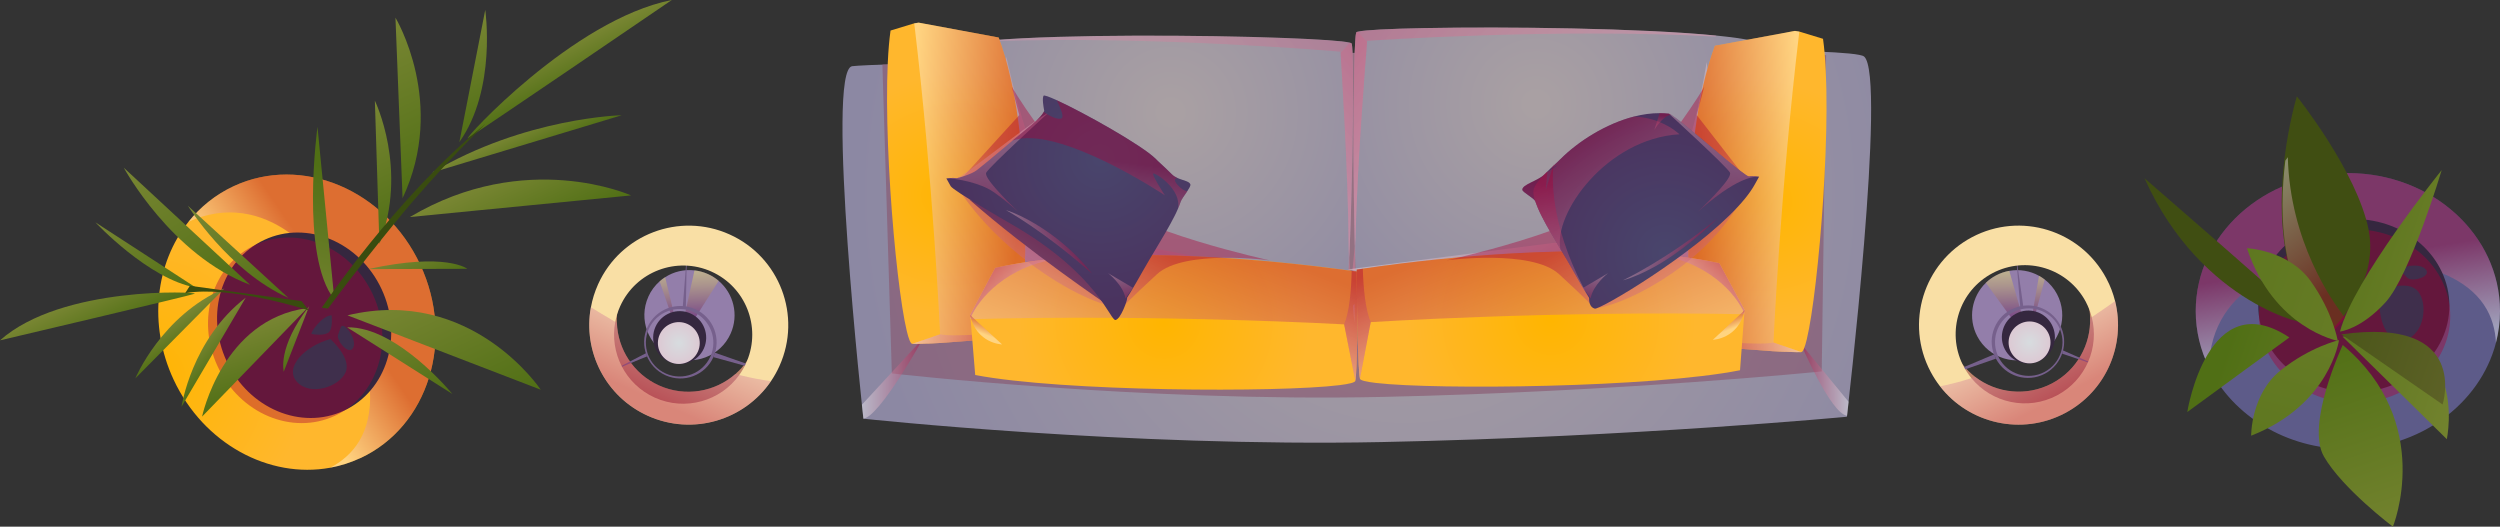 <?xml version="1.0" encoding="UTF-8"?>
<svg xmlns="http://www.w3.org/2000/svg" xmlns:xlink="http://www.w3.org/1999/xlink" viewBox="0 0 541.27 114.03">
  <rect x="0" y="0" width="541.27" height="114.03" fill="#333333" stroke="none"/>
  <defs>
    <style>
      .cls-1 {
        fill: url(#_Áåçûìÿííûé_ãðàäèåíò_271-40);
      }

      .cls-1, .cls-2, .cls-3, .cls-4, .cls-5, .cls-6, .cls-7, .cls-8, .cls-9, .cls-10, .cls-11, .cls-12, .cls-13, .cls-14, .cls-15, .cls-16, .cls-17, .cls-18, .cls-19, .cls-20, .cls-21, .cls-22, .cls-23, .cls-24, .cls-25, .cls-26, .cls-27, .cls-28, .cls-29, .cls-30, .cls-31, .cls-32, .cls-33, .cls-34, .cls-35, .cls-36, .cls-37, .cls-38, .cls-39, .cls-40, .cls-41 {
        mix-blend-mode: multiply;
      }

      .cls-1, .cls-2, .cls-3, .cls-4, .cls-5, .cls-6, .cls-8, .cls-9, .cls-10, .cls-11, .cls-12, .cls-13, .cls-14, .cls-15, .cls-16, .cls-17, .cls-18, .cls-19, .cls-20, .cls-21, .cls-22, .cls-23, .cls-24, .cls-25, .cls-27, .cls-28, .cls-29, .cls-30, .cls-32, .cls-33, .cls-34, .cls-35, .cls-36, .cls-37, .cls-38, .cls-39, .cls-41 {
        opacity: .4;
      }

      .cls-2 {
        fill: url(#_Áåçûìÿííûé_ãðàäèåíò_271-16);
      }

      .cls-42 {
        fill: url(#_Áåçûìÿííûé_ãðàäèåíò_67-15);
      }

      .cls-43 {
        fill: url(#_Áåçûìÿííûé_ãðàäèåíò_67-10);
      }

      .cls-44 {
        fill: url(#_Áåçûìÿííûé_ãðàäèåíò_67-20);
      }

      .cls-3 {
        fill: url(#_Áåçûìÿííûé_ãðàäèåíò_271-32);
      }

      .cls-4 {
        fill: url(#_Áåçûìÿííûé_ãðàäèåíò_271-31);
      }

      .cls-45 {
        fill: url(#_Áåçûìÿííûé_ãðàäèåíò_42-2);
      }

      .cls-5 {
        fill: url(#_Áåçûìÿííûé_ãðàäèåíò_271-7);
      }

      .cls-6 {
        fill: url(#_Áåçûìÿííûé_ãðàäèåíò_271-21);
      }

      .cls-7 {
        fill: url(#_Áåçûìÿííûé_ãðàäèåíò_271-19);
      }

      .cls-7, .cls-26, .cls-31 {
        opacity: .6;
      }

      .cls-8 {
        fill: url(#_Áåçûìÿííûé_ãðàäèåíò_271-34);
      }

      .cls-46 {
        fill: url(#_Áåçûìÿííûé_ãðàäèåíò_67-9);
      }

      .cls-47 {
        fill: url(#_Áåçûìÿííûé_ãðàäèåíò_67-22);
      }

      .cls-9 {
        fill: url(#_Áåçûìÿííûé_ãðàäèåíò_271-30);
      }

      .cls-48 {
        fill: url(#_Áåçûìÿííûé_ãðàäèåíò_42);
      }

      .cls-49 {
        fill: url(#_Áåçûìÿííûé_ãðàäèåíò_67-18);
      }

      .cls-10 {
        fill: url(#_Áåçûìÿííûé_ãðàäèåíò_271-9);
      }

      .cls-50 {
        fill: url(#_Áåçûìÿííûé_ãðàäèåíò_52);
      }

      .cls-50, .cls-51, .cls-52, .cls-53 {
        mix-blend-mode: screen;
        opacity: .42;
      }

      .cls-51 {
        fill: url(#_Áåçûìÿííûé_ãðàäèåíò_52-3);
      }

      .cls-11 {
        fill: url(#_Áåçûìÿííûé_ãðàäèåíò_271-12);
      }

      .cls-12 {
        fill: url(#_Áåçûìÿííûé_ãðàäèåíò_271-5);
      }

      .cls-13 {
        fill: url(#_Áåçûìÿííûé_ãðàäèåíò_271-28);
      }

      .cls-14 {
        fill: url(#_Áåçûìÿííûé_ãðàäèåíò_271-36);
      }

      .cls-15 {
        fill: url(#_Áåçûìÿííûé_ãðàäèåíò_271-39);
      }

      .cls-54 {
        fill: #39274c;
      }

      .cls-55 {
        fill: url(#_Áåçûìÿííûé_ãðàäèåíò_67-4);
      }

      .cls-56 {
        fill: url(#_Áåçûìÿííûé_ãðàäèåíò_215-2);
      }

      .cls-57 {
        isolation: isolate;
      }

      .cls-16 {
        fill: url(#_Áåçûìÿííûé_ãðàäèåíò_271-10);
      }

      .cls-58 {
        fill: url(#_Áåçûìÿííûé_ãðàäèåíò_67-17);
      }

      .cls-59 {
        fill: url(#_Áåçûìÿííûé_ãðàäèåíò_42-4);
      }

      .cls-17 {
        fill: url(#_Áåçûìÿííûé_ãðàäèåíò_271);
      }

      .cls-18 {
        fill: url(#_Áåçûìÿííûé_ãðàäèåíò_271-22);
      }

      .cls-19 {
        fill: url(#_Áåçûìÿííûé_ãðàäèåíò_271-11);
      }

      .cls-20 {
        fill: url(#_Áåçûìÿííûé_ãðàäèåíò_271-20);
      }

      .cls-60 {
        fill: url(#_Áåçûìÿííûé_ãðàäèåíò_9-2);
      }

      .cls-21 {
        fill: url(#_Áåçûìÿííûé_ãðàäèåíò_271-37);
      }

      .cls-61 {
        fill: url(#_Áåçûìÿííûé_ãðàäèåíò_67-5);
      }

      .cls-22 {
        fill: url(#_Áåçûìÿííûé_ãðàäèåíò_271-33);
      }

      .cls-23 {
        fill: url(#_Áåçûìÿííûé_ãðàäèåíò_271-2);
      }

      .cls-62 {
        fill: url(#_Áåçûìÿííûé_ãðàäèåíò_67-3);
      }

      .cls-63 {
        fill: #5d5b89;
      }

      .cls-64 {
        fill: url(#_Áåçûìÿííûé_ãðàäèåíò_27);
      }

      .cls-24 {
        fill: url(#_Áåçûìÿííûé_ãðàäèåíò_271-35);
      }

      .cls-65 {
        fill: url(#_Áåçûìÿííûé_ãðàäèåíò_67-19);
      }

      .cls-66 {
        fill: url(#_Áåçûìÿííûé_ãðàäèåíò_9);
      }

      .cls-67 {
        fill: #937eaa;
      }

      .cls-25 {
        fill: url(#_Áåçûìÿííûé_ãðàäèåíò_271-23);
      }

      .cls-68 {
        fill: #35273f;
      }

      .cls-69 {
        fill: #76608c;
      }

      .cls-26 {
        fill: url(#_Áåçûìÿííûé_ãðàäèåíò_271-15);
      }

      .cls-70 {
        fill: url(#_Áåçûìÿííûé_ãðàäèåíò_67-11);
      }

      .cls-71 {
        fill: url(#_Áåçûìÿííûé_ãðàäèåíò_27-2);
      }

      .cls-72 {
        fill: url(#_Áåçûìÿííûé_ãðàäèåíò_42-3);
      }

      .cls-27 {
        fill: url(#_Áåçûìÿííûé_ãðàäèåíò_271-24);
      }

      .cls-73 {
        fill: url(#_Áåçûìÿííûé_ãðàäèåíò_215-3);
      }

      .cls-74 {
        fill: #f9dfa5;
      }

      .cls-28 {
        fill: url(#_Áåçûìÿííûé_ãðàäèåíò_271-4);
      }

      .cls-75 {
        fill: #c1856b;
      }

      .cls-29 {
        fill: url(#_Áåçûìÿííûé_ãðàäèåíò_271-14);
      }

      .cls-76 {
        fill: url(#_Áåçûìÿííûé_ãðàäèåíò_215);
      }

      .cls-77 {
        fill: url(#_Áåçûìÿííûé_ãðàäèåíò_67-8);
      }

      .cls-78 {
        fill: url(#_Áåçûìÿííûé_ãðàäèåíò_5-3);
      }

      .cls-30 {
        fill: url(#_Áåçûìÿííûé_ãðàäèåíò_271-8);
      }

      .cls-79 {
        fill: url(#_Áåçûìÿííûé_ãðàäèåíò_67-21);
      }

      .cls-31 {
        fill: #88546d;
      }

      .cls-32 {
        fill: url(#_Áåçûìÿííûé_ãðàäèåíò_271-26);
      }

      .cls-80 {
        fill: url(#_Áåçûìÿííûé_ãðàäèåíò_42-5);
      }

      .cls-33 {
        fill: url(#_Áåçûìÿííûé_ãðàäèåíò_271-27);
      }

      .cls-81 {
        fill: url(#_Áåçûìÿííûé_ãðàäèåíò_5);
      }

      .cls-34 {
        fill: url(#_Áåçûìÿííûé_ãðàäèåíò_271-17);
      }

      .cls-35 {
        fill: url(#_Áåçûìÿííûé_ãðàäèåíò_271-25);
      }

      .cls-82 {
        fill: url(#_Áåçûìÿííûé_ãðàäèåíò_67-7);
      }

      .cls-83 {
        fill: url(#_Áåçûìÿííûé_ãðàäèåíò_67);
      }

      .cls-52 {
        fill: url(#_Áåçûìÿííûé_ãðàäèåíò_52-4);
      }

      .cls-36 {
        fill: url(#_Áåçûìÿííûé_ãðàäèåíò_271-6);
      }

      .cls-53 {
        fill: url(#_Áåçûìÿííûé_ãðàäèåíò_52-2);
      }

      .cls-37 {
        fill: url(#_Áåçûìÿííûé_ãðàäèåíò_271-18);
      }

      .cls-84 {
        fill: url(#_Áåçûìÿííûé_ãðàäèåíò_5-2);
      }

      .cls-85 {
        fill: url(#_Áåçûìÿííûé_ãðàäèåíò_67-12);
      }

      .cls-86 {
        fill: url(#_Áåçûìÿííûé_ãðàäèåíò_67-13);
      }

      .cls-87 {
        fill: url(#_Áåçûìÿííûé_ãðàäèåíò_67-23);
      }

      .cls-38 {
        fill: url(#_Áåçûìÿííûé_ãðàäèåíò_271-13);
      }

      .cls-39 {
        fill: url(#_Áåçûìÿííûé_ãðàäèåíò_271-38);
      }

      .cls-88 {
        fill: url(#_Áåçûìÿííûé_ãðàäèåíò_67-2);
      }

      .cls-89 {
        fill: #394c0f;
      }

      .cls-90 {
        fill: url(#_Áåçûìÿííûé_ãðàäèåíò_67-16);
      }

      .cls-91 {
        fill: url(#_Áåçûìÿííûé_ãðàäèåíò_67-14);
      }

      .cls-40 {
        fill: url(#_Áåçûìÿííûé_ãðàäèåíò_271-3);
        opacity: .5;
      }

      .cls-92 {
        fill: url(#_Áåçûìÿííûé_ãðàäèåíò_67-24);
      }

      .cls-93 {
        fill: url(#_Áåçûìÿííûé_ãðàäèåíò_67-6);
      }

      .cls-41 {
        fill: url(#_Áåçûìÿííûé_ãðàäèåíò_271-29);
      }

      .cls-94 {
        fill: #3f2f4c;
      }
    </style>
    <radialGradient id="_Áåçûìÿííûé_ãðàäèåíò_215" data-name="Áåçûìÿííûé ãðàäèåíò 215" cx="304.22" cy="42.27" fx="304.22" fy="42.27" r="120.15" gradientUnits="userSpaceOnUse">
      <stop offset=".03" stop-color="#a9a0a3"/>
      <stop offset=".99" stop-color="#8c88a3"/>
    </radialGradient>
    <radialGradient id="_Áåçûìÿííûé_ãðàäèåíò_215-2" data-name="Áåçûìÿííûé ãðàäèåíò 215" cx="253.45" cy="24.31" fx="253.45" fy="24.31" r="67.09" xlink:href="#_Áåçûìÿííûé_ãðàäèåíò_215"/>
    <linearGradient id="_Áåçûìÿííûé_ãðàäèåíò_271" data-name="Áåçûìÿííûé ãðàäèåíò 271" x1="157.83" y1="113.42" x2="381.38" y2="-63.52" gradientUnits="userSpaceOnUse">
      <stop offset="0" stop-color="#fff"/>
      <stop offset=".98" stop-color="#aa0038"/>
    </linearGradient>
    <linearGradient id="_Áåçûìÿííûé_ãðàäèåíò_271-2" data-name="Áåçûìÿííûé ãðàäèåíò 271" x1="239.69" y1="74.01" x2="346.84" y2="-10.8" xlink:href="#_Áåçûìÿííûé_ãðàäèåíò_271"/>
    <radialGradient id="_Áåçûìÿííûé_ãðàäèåíò_215-3" data-name="Áåçûìÿííûé ãðàäèåíò 215" cx="-1111.74" cy="10.75" fx="-1111.74" fy="10.75" r="67.1" gradientTransform="translate(-778.77 -7.81) rotate(-178.99) scale(1 -1)" xlink:href="#_Áåçûìÿííûé_ãðàäèåíò_215"/>
    <linearGradient id="_Áåçûìÿííûé_ãðàäèåíò_271-3" data-name="Áåçûìÿííûé ãðàäèåíò 271" x1="-1207.37" y1="99.87" x2="-983.8" y2="-77.08" gradientTransform="translate(-778.77 -7.81) rotate(-178.99) scale(1 -1)" xlink:href="#_Áåçûìÿííûé_ãðàäèåíò_271"/>
    <linearGradient id="_Áåçûìÿííûé_ãðàäèåíò_271-4" data-name="Áåçûìÿííûé ãðàäèåíò 271" x1="-1125.5" y1="60.45" x2="-1018.35" y2="-24.36" gradientTransform="translate(-778.77 -7.81) rotate(-178.99) scale(1 -1)" xlink:href="#_Áåçûìÿííûé_ãðàäèåíò_271"/>
    <linearGradient id="_Áåçûìÿííûé_ãðàäèåíò_271-5" data-name="Áåçûìÿííûé ãðàäèåíò 271" x1="325.71" y1="28.67" x2="362.81" y2="82.64" xlink:href="#_Áåçûìÿííûé_ãðàäèåíò_271"/>
    <linearGradient id="_Áåçûìÿííûé_ãðàäèåíò_271-6" data-name="Áåçûìÿííûé ãðàäèåíò 271" x1="271.16" y1="10.7" x2="227.79" y2="88.36" xlink:href="#_Áåçûìÿííûé_ãðàäèåíò_271"/>
    <linearGradient id="_Áåçûìÿííûé_ãðàäèåíò_271-7" data-name="Áåçûìÿííûé ãðàäèåíò 271" x1="186.61" y1="81.94" x2="199.9" y2="81.94" xlink:href="#_Áåçûìÿííûé_ãðàäèåíò_271"/>
    <linearGradient id="_Áåçûìÿííûé_ãðàäèåíò_271-8" data-name="Áåçûìÿííûé ãðàäèåíò 271" x1="-873" y1="82.18" x2="-862.62" y2="82.18" gradientTransform="translate(-472.76) rotate(-180) scale(1 -1)" xlink:href="#_Áåçûìÿííûé_ãðàäèåíò_271"/>
    <radialGradient id="_Áåçûìÿííûé_ãðàäèåíò_42" data-name="Áåçûìÿííûé ãðàäèåíò 42" cx="656.18" cy="-508.62" fx="656.18" fy="-508.62" r="31.52" gradientTransform="translate(934.57 -454.51) rotate(95.03) scale(.83 -1)" gradientUnits="userSpaceOnUse">
      <stop offset="0" stop-color="#ffb500"/>
      <stop offset="1" stop-color="#ffb72d"/>
    </radialGradient>
    <linearGradient id="_Áåçûìÿííûé_ãðàäèåíò_271-9" data-name="Áåçûìÿííûé ãðàäèåíò 271" x1="-941.56" y1="41.37" x2="-917.01" y2="42.87" gradientTransform="translate(-550.72) rotate(-180) scale(1 -1)" xlink:href="#_Áåçûìÿííûé_ãðàäèåíò_271"/>
    <linearGradient id="_Áåçûìÿííûé_ãðàäèåíò_271-10" data-name="Áåçûìÿííûé ãðàäèåíò 271" x1="690.02" y1="-489.04" x2="700.99" y2="-517.1" gradientTransform="translate(934.57 -454.51) rotate(95.03) scale(.83 -1)" xlink:href="#_Áåçûìÿííûé_ãðàäèåíò_271"/>
    <radialGradient id="_Áåçûìÿííûé_ãðàäèåíò_42-2" data-name="Áåçûìÿííûé ãðàäèåíò 42" cx="774.73" cy="-1642.57" fx="774.73" fy="-1642.57" r="31.52" gradientTransform="translate(-1485.29 -454.51) rotate(84.97) scale(.83 1)" xlink:href="#_Áåçûìÿííûé_ãðàäèåíò_42"/>
    <linearGradient id="_Áåçûìÿííûé_ãðàäèåíò_271-11" data-name="Áåçûìÿííûé ãðàäèåíò 271" x1="196.66" y1="39.59" x2="221.22" y2="41.09" xlink:href="#_Áåçûìÿííûé_ãðàäèåíò_271"/>
    <linearGradient id="_Áåçûìÿííûé_ãðàäèåíò_271-12" data-name="Áåçûìÿííûé ãðàäèåíò 271" x1="808.57" y1="-1622.99" x2="819.54" y2="-1651.05" gradientTransform="translate(-1485.29 -454.51) rotate(84.97) scale(.83 1)" xlink:href="#_Áåçûìÿííûé_ãðàäèåíò_271"/>
    <radialGradient id="_Áåçûìÿííûé_ãðàäèåíò_42-3" data-name="Áåçûìÿííûé ãðàäèåíò 42" cx="252.02" cy="69.78" fx="252.02" fy="69.78" r="31.41" gradientTransform="matrix(1,0,0,1,0,0)" xlink:href="#_Áåçûìÿííûé_ãðàäèåíò_42"/>
    <linearGradient id="_Áåçûìÿííûé_ãðàäèåíò_271-13" data-name="Áåçûìÿííûé ãðàäèåíò 271" x1="242.25" y1="99.58" x2="262.06" y2="48.92" xlink:href="#_Áåçûìÿííûé_ãðàäèåíò_271"/>
    <linearGradient id="_Áåçûìÿííûé_ãðàäèåíò_271-14" data-name="Áåçûìÿííûé ãðàäèåíò 271" x1="285.69" y1="89.36" x2="296.66" y2="61.3" xlink:href="#_Áåçûìÿííûé_ãðàäèåíò_271"/>
    <linearGradient id="_Áåçûìÿííûé_ãðàäèåíò_271-15" data-name="Áåçûìÿííûé ãðàäèåíò 271" x1="227.24" y1="68.63" x2="210.09" y2="53.45" xlink:href="#_Áåçûìÿííûé_ãðàäèåíò_271"/>
    <linearGradient id="_Áåçûìÿííûé_ãðàäèåíò_271-16" data-name="Áåçûìÿííûé ãðàäèåíò 271" x1="213.1" y1="72.4" x2="214.14" y2="69.73" xlink:href="#_Áåçûìÿííûé_ãðàäèåíò_271"/>
    <radialGradient id="_Áåçûìÿííûé_ãðàäèåíò_42-4" data-name="Áåçûìÿííûé ãðàäèåíò 42" cx="-1018.27" cy="73.37" fx="-1018.27" fy="73.37" r="31.41" gradientTransform="translate(-683.03 2.9) rotate(179.59) scale(1 -1)" xlink:href="#_Áåçûìÿííûé_ãðàäèåíò_42"/>
    <linearGradient id="_Áåçûìÿííûé_ãðàäèåíò_271-17" data-name="Áåçûìÿííûé ãðàäèåíò 271" x1="-1028.04" y1="103.17" x2="-1008.23" y2="52.5" gradientTransform="translate(-683.03 2.9) rotate(179.59) scale(1 -1)" xlink:href="#_Áåçûìÿííûé_ãðàäèåíò_271"/>
    <linearGradient id="_Áåçûìÿííûé_ãðàäèåíò_271-18" data-name="Áåçûìÿííûé ãðàäèåíò 271" x1="-984.6" y1="92.94" x2="-973.63" y2="64.89" gradientTransform="translate(-683.03 2.9) rotate(179.59) scale(1 -1)" xlink:href="#_Áåçûìÿííûé_ãðàäèåíò_271"/>
    <linearGradient id="_Áåçûìÿííûé_ãðàäèåíò_271-19" data-name="Áåçûìÿííûé ãðàäèåíò 271" x1="-1043.05" y1="72.21" x2="-1060.2" y2="57.03" gradientTransform="translate(-683.03 2.9) rotate(179.59) scale(1 -1)" xlink:href="#_Áåçûìÿííûé_ãðàäèåíò_271"/>
    <linearGradient id="_Áåçûìÿííûé_ãðàäèåíò_271-20" data-name="Áåçûìÿííûé ãðàäèåíò 271" x1="-1057.19" y1="75.99" x2="-1056.15" y2="73.31" gradientTransform="translate(-683.03 2.9) rotate(179.59) scale(1 -1)" xlink:href="#_Áåçûìÿííûé_ãðàäèåíò_271"/>
    <linearGradient id="_Áåçûìÿííûé_ãðàäèåíò_271-21" data-name="Áåçûìÿííûé ãðàäèåíò 271" x1="288.56" y1="71.51" x2="298.13" y2="63.93" xlink:href="#_Áåçûìÿííûé_ãðàäèåíò_271"/>
    <linearGradient id="_Áåçûìÿííûé_ãðàäèåíò_271-22" data-name="Áåçûìÿííûé ãðàäèåíò 271" x1="166.69" y1="-2052.31" x2="139.77" y2="-2017.42" gradientTransform="translate(-1501.52 -772.82) rotate(109.96)" xlink:href="#_Áåçûìÿííûé_ãðàäèåíò_271"/>
    <radialGradient id="_Áåçûìÿííûé_ãðàäèåíò_9" data-name="Áåçûìÿííûé ãðàäèåíò 9" cx="142.23" cy="-2032.73" fx="142.23" fy="-2032.73" r="29.58" gradientTransform="translate(-1501.52 -772.82) rotate(109.96)" gradientUnits="userSpaceOnUse">
      <stop offset=".02" stop-color="#49456c"/>
      <stop offset=".99" stop-color="#4a335f"/>
    </radialGradient>
    <linearGradient id="_Áåçûìÿííûé_ãðàäèåíò_271-23" data-name="Áåçûìÿííûé ãðàäèåíò 271" x1="-1221.01" y1="-1836.52" x2="-1216.14" y2="-1874.75" gradientTransform="translate(-717.04 -1900.54) rotate(-176.04)" xlink:href="#_Áåçûìÿííûé_ãðàäèåíò_271"/>
    <linearGradient id="_Áåçûìÿííûé_ãðàäèåíò_271-24" data-name="Áåçûìÿííûé ãðàäèåíò 271" x1="-1196.18" y1="-1877.73" x2="-1194.67" y2="-1889.58" gradientTransform="translate(-717.04 -1900.54) rotate(-176.04)" xlink:href="#_Áåçûìÿííûé_ãðàäèåíò_271"/>
    <linearGradient id="_Áåçûìÿííûé_ãðàäèåíò_271-25" data-name="Áåçûìÿííûé ãðàäèåíò 271" x1="-1207.34" y1="-1852.68" x2="-1207.69" y2="-1846.48" gradientTransform="translate(-717.04 -1900.54) rotate(-176.04)" xlink:href="#_Áåçûìÿííûé_ãðàäèåíò_271"/>
    <linearGradient id="_Áåçûìÿííûé_ãðàäèåíò_271-26" data-name="Áåçûìÿííûé ãðàäèåíò 271" x1="366.51" y1="65.7" x2="340.65" y2="26.06" xlink:href="#_Áåçûìÿííûé_ãðàäèåíò_271"/>
    <linearGradient id="_Áåçûìÿííûé_ãðàäèåíò_271-27" data-name="Áåçûìÿííûé ãðàäèåíò 271" x1="-1184.57" y1="-1907.57" x2="-1187.05" y2="-1862.44" gradientTransform="translate(-717.04 -1900.54) rotate(-176.04)" xlink:href="#_Áåçûìÿííûé_ãðàäèåíò_271"/>
    <linearGradient id="_Áåçûìÿííûé_ãðàäèåíò_271-28" data-name="Áåçûìÿííûé ãðàäèåíò 271" x1="139.33" y1="-2025.71" x2="142.57" y2="-2038.15" gradientTransform="translate(-1501.52 -772.82) rotate(109.96)" xlink:href="#_Áåçûìÿííûé_ãðàäèåíò_271"/>
    <linearGradient id="_Áåçûìÿííûé_ãðàäèåíò_271-29" data-name="Áåçûìÿííûé ãðàäèåíò 271" x1="791.64" y1="-331.11" x2="764.72" y2="-296.21" gradientTransform="translate(258.34 -772.82) rotate(70.04) scale(1 -1)" xlink:href="#_Áåçûìÿííûé_ãðàäèåíò_271"/>
    <radialGradient id="_Áåçûìÿííûé_ãðàäèåíò_9-2" data-name="Áåçûìÿííûé ãðàäèåíò 9" cx="238.17" cy="34.41" fx="238.17" fy="34.41" r="31.29" gradientTransform="matrix(1,0,0,1,0,0)" xlink:href="#_Áåçûìÿííûé_ãðàäèåíò_9"/>
    <linearGradient id="_Áåçûìÿííûé_ãðàäèåíò_271-30" data-name="Áåçûìÿííûé ãðàäèåíò 271" x1="604.67" y1="-1963.21" x2="609.55" y2="-2001.44" gradientTransform="translate(-526.14 -1900.54) rotate(-3.96) scale(1 -1)" xlink:href="#_Áåçûìÿííûé_ãðàäèåíò_271"/>
    <linearGradient id="_Áåçûìÿííûé_ãðàäèåíò_271-31" data-name="Áåçûìÿííûé ãðàäèåíò 271" x1="630.68" y1="-2004.27" x2="632.19" y2="-2016.12" gradientTransform="translate(-526.14 -1900.54) rotate(-3.96) scale(1 -1)" xlink:href="#_Áåçûìÿííûé_ãðàäèåíò_271"/>
    <linearGradient id="_Áåçûìÿííûé_ãðàäèåíò_271-32" data-name="Áåçûìÿííûé ãðàäèåíò 271" x1="-1597.03" y1="-1463.52" x2="-1594.08" y2="-1474.9" gradientTransform="translate(-1656.78 -1023.66) rotate(-107.6) scale(1 -1)" xlink:href="#_Áåçûìÿííûé_ãðàäèåíò_271"/>
    <linearGradient id="_Áåçûìÿííûé_ãðàäèåíò_271-33" data-name="Áåçûìÿííûé ãðàäèåíò 271" x1="235.24" y1="58.89" x2="238.33" y2="34.01" xlink:href="#_Áåçûìÿííûé_ãðàäèåíò_271"/>
    <linearGradient id="_Áåçûìÿííûé_ãðàäèåíò_271-34" data-name="Áåçûìÿííûé ãðàäèåíò 271" x1="509.65" y1="75.46" x2="506.53" y2="56.23" xlink:href="#_Áåçûìÿííûé_ãðàäèåíò_271"/>
    <linearGradient id="_Áåçûìÿííûé_ãðàäèåíò_271-35" data-name="Áåçûìÿííûé ãðàäèåíò 271" x1="497.38" y1="160.92" x2="507.17" y2="88" xlink:href="#_Áåçûìÿííûé_ãðàäèåíò_271"/>
    <linearGradient id="_Áåçûìÿííûé_ãðàäèåíò_5" data-name="Áåçûìÿííûé ãðàäèåíò 5" x1="-128.01" y1="482.88" x2="-121.6" y2="491.64" gradientTransform="translate(397.16 -469.95) rotate(-22.64)" gradientUnits="userSpaceOnUse">
      <stop offset="0" stop-color="#62652a"/>
      <stop offset="1" stop-color="#404e12"/>
    </linearGradient>
    <linearGradient id="_Áåçûìÿííûé_ãðàäèåíò_67" data-name="Áåçûìÿííûé ãðàäèåíò 67" x1="-92.38" y1="576.62" x2="-134.36" y2="539.25" gradientTransform="translate(397.16 -469.95) rotate(-22.64)" gradientUnits="userSpaceOnUse">
      <stop offset="0" stop-color="#798633"/>
      <stop offset="1" stop-color="#506f15"/>
    </linearGradient>
    <linearGradient id="_Áåçûìÿííûé_ãðàäèåíò_67-2" data-name="Áåçûìÿííûé ãðàäèåíò 67" x1="-67.23" y1="551.08" x2="-109.21" y2="513.71" xlink:href="#_Áåçûìÿííûé_ãðàäèåíò_67"/>
    <linearGradient id="_Áåçûìÿííûé_ãðàäèåíò_271-36" data-name="Áåçûìÿííûé ãðàäèåíò 271" x1="-111.78" y1="502.97" x2="-104.38" y2="533.63" gradientTransform="translate(397.16 -469.95) rotate(-22.64)" xlink:href="#_Áåçûìÿííûé_ãðàäèåíò_271"/>
    <linearGradient id="_Áåçûìÿííûé_ãðàäèåíò_5-2" data-name="Áåçûìÿííûé ãðàäèåíò 5" x1="-149.56" y1="482.85" x2="-141.88" y2="493.34" xlink:href="#_Áåçûìÿííûé_ãðàäèåíò_5"/>
    <linearGradient id="_Áåçûìÿííûé_ãðàäèåíò_67-3" data-name="Áåçûìÿííûé ãðàäèåíò 67" x1="-82.55" y1="572.3" x2="-124.52" y2="534.93" xlink:href="#_Áåçûìÿííûé_ãðàäèåíò_67"/>
    <linearGradient id="_Áåçûìÿííûé_ãðàäèåíò_5-3" data-name="Áåçûìÿííûé ãðàäèåíò 5" x1="-83.07" y1="566.49" x2="-120.8" y2="532.9" xlink:href="#_Áåçûìÿííûé_ãðàäèåíò_5"/>
    <linearGradient id="_Áåçûìÿííûé_ãðàäèåíò_67-4" data-name="Áåçûìÿííûé ãðàäèåíò 67" x1="519.95" y1="122.27" x2="503.72" y2="73.89" gradientTransform="matrix(1,0,0,1,0,0)" xlink:href="#_Áåçûìÿííûé_ãðàäèåíò_67"/>
    <linearGradient id="_Áåçûìÿííûé_ãðàäèåíò_67-5" data-name="Áåçûìÿííûé ãðàäèåíò 67" x1="573.8" y1="90.19" x2="434.88" y2="42.27" gradientTransform="matrix(1,0,0,1,0,0)" xlink:href="#_Áåçûìÿííûé_ãðàäèåíò_67"/>
    <linearGradient id="_Áåçûìÿííûé_ãðàäèåíò_67-6" data-name="Áåçûìÿííûé ãðàäèåíò 67" x1="-2282.11" y1="274.35" x2="-2421.03" y2="226.42" gradientTransform="translate(126.63 -2259.42) rotate(-92.98)" xlink:href="#_Áåçûìÿííûé_ãðàäèåíò_67"/>
    <linearGradient id="_Áåçûìÿííûé_ãðàäèåíò_52" data-name="Áåçûìÿííûé ãðàäèåíò 52" x1="478.58" y1="235.92" x2="473.59" y2="225.87" gradientTransform="translate(121.36 490.53) rotate(-27.92) scale(1 -1)" gradientUnits="userSpaceOnUse">
      <stop offset=".01" stop-color="#ffff6a"/>
      <stop offset=".12" stop-color="#f0e968"/>
      <stop offset=".35" stop-color="#ccb364"/>
      <stop offset=".66" stop-color="#925c5d"/>
      <stop offset=".98" stop-color="#540056"/>
    </linearGradient>
    <linearGradient id="_Áåçûìÿííûé_ãðàäèåíò_52-2" data-name="Áåçûìÿííûé ãðàäèåíò 52" x1="485.25" y1="232.69" x2="480.23" y2="222.61" xlink:href="#_Áåçûìÿííûé_ãðàäèåíò_52"/>
    <linearGradient id="_Áåçûìÿííûé_ãðàäèåíò_271-37" data-name="Áåçûìÿííûé ãðàäèåíò 271" x1="475.54" y1="231.71" x2="475.45" y2="205" gradientTransform="translate(121.36 490.53) rotate(-27.92) scale(1 -1)" xlink:href="#_Áåçûìÿííûé_ãðàäèåíò_271"/>
    <radialGradient id="_Áåçûìÿííûé_ãðàäèåíò_27" data-name="Áåçûìÿííûé ãðàäèåíò 27" cx="476.01" cy="219.03" fx="476.01" fy="219.03" r="4.53" gradientTransform="translate(121.36 490.53) rotate(-27.92) scale(1 -1)" gradientUnits="userSpaceOnUse">
      <stop offset="0" stop-color="#d7dcdf"/>
      <stop offset=".96" stop-color="#dccad4"/>
    </radialGradient>
    <linearGradient id="_Áåçûìÿííûé_ãðàäèåíò_52-3" data-name="Áåçûìÿííûé ãðàäèåíò 52" x1="174.65" y1="394.42" x2="169.65" y2="384.38" gradientTransform="translate(148.82 489.18) rotate(-155.75)" xlink:href="#_Áåçûìÿííûé_ãðàäèåíò_52"/>
    <linearGradient id="_Áåçûìÿííûé_ãðàäèåíò_52-4" data-name="Áåçûìÿííûé ãðàäèåíò 52" x1="181.31" y1="391.2" x2="176.3" y2="381.12" gradientTransform="translate(148.82 489.18) rotate(-155.75)" xlink:href="#_Áåçûìÿííûé_ãðàäèåíò_52"/>
    <linearGradient id="_Áåçûìÿííûé_ãðàäèåíò_271-38" data-name="Áåçûìÿííûé ãðàäèåíò 271" x1="171.61" y1="390.22" x2="171.51" y2="363.51" gradientTransform="translate(148.82 489.18) rotate(-155.75)" xlink:href="#_Áåçûìÿííûé_ãðàäèåíò_271"/>
    <radialGradient id="_Áåçûìÿííûé_ãðàäèåíò_27-2" data-name="Áåçûìÿííûé ãðàäèåíò 27" cx="172.08" cy="377.54" fx="172.08" fy="377.54" r="4.53" gradientTransform="translate(148.82 489.18) rotate(-155.75)" xlink:href="#_Áåçûìÿííûé_ãðàäèåíò_27"/>
    <radialGradient id="_Áåçûìÿííûé_ãðàäèåíò_42-5" data-name="Áåçûìÿííûé ãðàäèåíò 42" cx="224.19" cy="195.08" fx="224.19" fy="195.08" r="34.92" gradientTransform="translate(113.45 -203.59) rotate(65)" xlink:href="#_Áåçûìÿííûé_ãðàäèåíò_42"/>
    <linearGradient id="_Áåçûìÿííûé_ãðàäèåíò_271-39" data-name="Áåçûìÿííûé ãðàäèåíò 271" x1="228.26" y1="168.09" x2="225.19" y2="149.13" gradientTransform="translate(113.45 -203.59) rotate(65)" xlink:href="#_Áåçûìÿííûé_ãðàäèåíò_271"/>
    <linearGradient id="_Áåçûìÿííûé_ãðàäèåíò_271-40" data-name="Áåçûìÿííûé ãðàäèåíò 271" x1="216.16" y1="252.34" x2="225.81" y2="180.45" gradientTransform="translate(225.08 -156.88) rotate(90)" xlink:href="#_Áåçûìÿííûé_ãðàäèåíò_271"/>
    <linearGradient id="_Áåçûìÿííûé_ãðàäèåíò_67-7" data-name="Áåçûìÿííûé ãðàäèåíò 67" x1="230.24" y1="133.97" x2="262.53" y2="133.97" gradientTransform="translate(113.45 -203.59) rotate(65)" xlink:href="#_Áåçûìÿííûé_ãðàäèåíò_67"/>
    <linearGradient id="_Áåçûìÿííûé_ãðàäèåíò_67-8" data-name="Áåçûìÿííûé ãðàäèåíò 67" x1="232.57" y1="143.43" x2="255.25" y2="143.43" gradientTransform="translate(113.45 -203.59) rotate(65)" xlink:href="#_Áåçûìÿííûé_ãðàäèåíò_67"/>
    <linearGradient id="_Áåçûìÿííûé_ãðàäèåíò_67-9" data-name="Áåçûìÿííûé ãðàäèåíò 67" x1="-1945.92" y1="-1001.06" x2="-1923.23" y2="-1001.06" gradientTransform="translate(1899.95 -2477.88) rotate(-72.8) scale(1.53 1)" xlink:href="#_Áåçûìÿííûé_ãðàäèåíò_67"/>
    <linearGradient id="_Áåçûìÿííûé_ãðàäèåíò_67-10" data-name="Áåçûìÿííûé ãðàäèåíò 67" x1="196.85" y1="83.38" x2="206.48" y2="83.38" gradientTransform="translate(113.45 -203.59) rotate(65)" xlink:href="#_Áåçûìÿííûé_ãðàäèåíò_67"/>
    <linearGradient id="_Áåçûìÿííûé_ãðàäèåíò_67-11" data-name="Áåçûìÿííûé ãðàäèåíò 67" x1="209.57" y1="98.63" x2="216.08" y2="98.63" gradientTransform="translate(113.45 -203.59) rotate(65)" xlink:href="#_Áåçûìÿííûé_ãðàäèåíò_67"/>
    <linearGradient id="_Áåçûìÿííûé_ãðàäèåíò_67-12" data-name="Áåçûìÿííûé ãðàäèåíò 67" x1="182.92" y1="103.14" x2="206.48" y2="103.14" gradientTransform="translate(113.45 -203.59) rotate(65)" xlink:href="#_Áåçûìÿííûé_ãðàäèåíò_67"/>
    <linearGradient id="_Áåçûìÿííûé_ãðàäèåíò_67-13" data-name="Áåçûìÿííûé ãðàäèåíò 67" x1="216.36" y1="105.61" x2="232.66" y2="105.61" gradientTransform="translate(113.45 -203.59) rotate(65)" xlink:href="#_Áåçûìÿííûé_ãðàäèåíò_67"/>
    <linearGradient id="_Áåçûìÿííûé_ãðàäèåíò_67-14" data-name="Áåçûìÿííûé ãðàäèåíò 67" x1="223.06" y1="131.5" x2="232.08" y2="131.5" gradientTransform="translate(113.45 -203.59) rotate(65)" xlink:href="#_Áåçûìÿííûé_ãðàäèåíò_67"/>
    <linearGradient id="_Áåçûìÿííûé_ãðàäèåíò_67-15" data-name="Áåçûìÿííûé ãðàäèåíò 67" x1="176.23" y1="120.4" x2="212.3" y2="120.4" gradientTransform="translate(113.45 -203.59) rotate(65)" xlink:href="#_Áåçûìÿííûé_ãðàäèåíò_67"/>
    <linearGradient id="_Áåçûìÿííûé_ãðàäèåíò_67-16" data-name="Áåçûìÿííûé ãðàäèåíò 67" x1="190.63" y1="130.63" x2="219.14" y2="130.63" gradientTransform="translate(113.45 -203.59) rotate(65)" xlink:href="#_Áåçûìÿííûé_ãðàäèåíò_67"/>
    <linearGradient id="_Áåçûìÿííûé_ãðàäèåíò_67-17" data-name="Áåçûìÿííûé ãðàäèåíò 67" x1="194.76" y1="-2400.4" x2="204.38" y2="-2400.4" gradientTransform="translate(1698.87 -923.14) rotate(65.31) scale(1 -.81)" xlink:href="#_Áåçûìÿííûé_ãðàäèåíò_67"/>
    <linearGradient id="_Áåçûìÿííûé_ãðàäèåíò_67-18" data-name="Áåçûìÿííûé ãðàäèåíò 67" x1="60.92" y1="-2980.27" x2="67.43" y2="-2980.27" gradientTransform="translate(1586.38 -985.93) rotate(57.6) scale(1 -.63)" xlink:href="#_Áåçûìÿííûé_ãðàäèåíò_67"/>
    <linearGradient id="_Áåçûìÿííûé_ãðàäèåíò_67-19" data-name="Áåçûìÿííûé ãðàäèåíò 67" x1="-253.29" y1="-3286.44" x2="-246.78" y2="-3286.44" gradientTransform="translate(1647.19 -1253.33) rotate(43.4) scale(1 -.63)" xlink:href="#_Áåçûìÿííûé_ãðàäèåíò_67"/>
    <linearGradient id="_Áåçûìÿííûé_ãðàäèåíò_67-20" data-name="Áåçûìÿííûé ãðàäèåíò 67" x1="34.27" y1="-2975.76" x2="57.83" y2="-2975.76" gradientTransform="translate(1586.38 -985.93) rotate(57.6) scale(1 -.63)" xlink:href="#_Áåçûìÿííûé_ãðàäèåíò_67"/>
    <linearGradient id="_Áåçûìÿííûé_ãðàäèåíò_67-21" data-name="Áåçûìÿííûé ãðàäèåíò 67" x1="357.31" y1="-2481.57" x2="373.61" y2="-2481.57" gradientTransform="translate(1445.49 -718.06) rotate(73.39) scale(1 -.63)" xlink:href="#_Áåçûìÿííûé_ãðàäèåíò_67"/>
    <linearGradient id="_Áåçûìÿííûé_ãðàäèåíò_67-22" data-name="Áåçûìÿííûé ãðàäèåíò 67" x1="74.41" y1="-2947.4" x2="83.43" y2="-2947.4" gradientTransform="translate(1586.38 -985.93) rotate(57.6) scale(1 -.63)" xlink:href="#_Áåçûìÿííûé_ãðàäèåíò_67"/>
    <linearGradient id="_Áåçûìÿííûé_ãðàäèåíò_67-23" data-name="Áåçûìÿííûé ãðàäèåíò 67" x1="27.58" y1="-2958.5" x2="63.65" y2="-2958.5" gradientTransform="translate(1586.38 -985.93) rotate(57.6) scale(1 -.63)" xlink:href="#_Áåçûìÿííûé_ãðàäèåíò_67"/>
    <linearGradient id="_Áåçûìÿííûé_ãðàäèåíò_67-24" data-name="Áåçûìÿííûé ãðàäèåíò 67" x1="41.98" y1="-2948.27" x2="70.48" y2="-2948.27" gradientTransform="translate(1586.38 -985.93) rotate(57.6) scale(1 -.63)" xlink:href="#_Áåçûìÿííûé_ãðàäèåíò_67"/>
  </defs>
  <g class="cls-57">
    <g id="Layer_1" data-name="Layer 1">
      <g>
        <g>
          <path class="cls-76" d="m403.57,12.22c4.99,3.93-3.71,78.01-3.71,78.01,0,0-45.94,4.36-100.74,5.48-54.8,1.12-112.19-5.06-112.19-5.06,0,0-8.3-75.55-2.42-76.32,7.51-.99,214.06-6.04,219.05-2.11Z"/>
          <path class="cls-31" d="m191.04,13.95l2.05,66.9s54.25,6.22,106.07,5.09c51.82-1.13,95.26-5.52,95.26-5.52l.95-68.49-103.55-.47-100.78,2.48Z"/>
          <g>
            <path class="cls-56" d="m292.13,55.66c-.05,1.1-.1,2.17-.15,3.2v.04c-.39,7.68-.87,13.31-1.42,13.89-1.86,1.97-85.89-.7-85.89-.7,0,0-4.5-55.94-1.46-61,.65-1.07,5-1.84,11.47-2.37,16.19-1.33,45.62-1.16,63.32-.5,7.46.28,12.84.64,14.26,1.02.21.06.34.11.37.17.2.36.3,3.36.32,7.88h0c.05,9.56-.26,25.89-.81,38.37Z"/>
            <path class="cls-17" d="m292.13,55.66l.81,10.51c-.73.73-1.18-.37-1.03-4.76.03-.79.05-1.63.06-2.5v-.04c.03-1.54.03-3.19.02-4.92-.08-16.37-1.57-39.8-1.75-42.5-.01-.17-.02-.26-.02-.26,0,0-41.05-3.56-75.34-2.25l-.21-.21c16.19-1.33,45.62-1.16,63.32-.5,7.46.28,12.84.64,14.26,1.02.21.06.34.11.37.17.2.36.3,3.36.32,7.88h0c.05,9.56-.26,25.89-.81,38.37Z"/>
            <path class="cls-23" d="m292.13,55.66l-.13-1.72c-.08-16.37-1.57-39.8-1.75-42.5.55-.56,1.24-1.29,2-2.2.21.06.34.11.37.17.2.36.3,3.36.32,7.88h0c.05,9.56-.26,25.89-.81,38.37Z"/>
          </g>
          <g>
            <path class="cls-73" d="m293.32,53.28c.03,1.1.06,2.17.1,3.2v.04c.25,7.69.63,13.32,1.17,13.91,1.82,2,85.89.82,85.89.82,0,0,5.49-55.86,2.54-60.97-.63-1.08-4.97-1.93-11.42-2.58-16.16-1.61-45.59-1.96-63.3-1.62-7.46.14-12.85.41-14.27.77-.22.05-.34.1-.37.16-.2.36-.36,3.36-.46,7.88h0c-.22,9.55-.19,25.89.13,38.38Z"/>
            <path class="cls-40" d="m293.32,53.28l-1,10.49c.72.74,1.18-.35,1.11-4.74-.01-.79-.02-1.63-.02-2.51v-.04c0-1.54.02-3.19.07-4.92.37-16.37,2.28-39.76,2.5-42.46.01-.17.02-.26.02-.26,0,0,41.1-2.83,75.37-.92l.22-.21c-16.16-1.61-45.59-1.96-63.3-1.62-7.46.14-12.85.41-14.27.77-.22.05-.34.1-.37.16-.2.36-.36,3.36-.46,7.88h0c-.22,9.55-.19,25.89.13,38.38Z"/>
            <path class="cls-28" d="m293.32,53.28l.16-1.72c.37-16.37,2.28-39.76,2.5-42.46-.54-.57-1.22-1.31-1.96-2.24-.22.05-.34.1-.37.16-.2.36-.36,3.36-.46,7.88h0c-.22,9.55-.19,25.89.13,38.38Z"/>
          </g>
          <path class="cls-12" d="m355.07,50.17c9.84-5.62,14.43-36.73,14.43-36.73l8.34,61.47-86.02-16.59,63.25-8.15Z"/>
          <path class="cls-36" d="m234.47,50.73c-9.84-5.62-16.59-38.51-16.59-38.51l-5.34,59.6,82.09-9.28-60.16-11.81Z"/>
          <path class="cls-5" d="m186.93,90.65c3.59-.47,12.96-17.43,12.96-17.43l-13.28,14.41.32,3.02Z"/>
          <path class="cls-30" d="m399.92,90.02c-3.59-.47-10.06-15.67-10.06-15.67l10.38,12.65-.32,3.02Z"/>
          <g>
            <path class="cls-48" d="m366.43,74.62c19.8,1.74,19.49,1.51,20.38,1.55h.06c1.52.08,2.65.11,3.13.07.36-.03.76-1.02,1.18-2.76,2.57-10.64,5.76-49.16,3.52-65.08l-5.13-1.56-.96-.15-17.32,3.22c-8.01,21.57-5.51,56.92-4.95,63.6.06.63.09,1.01.1,1.09v.02Z"/>
            <path class="cls-10" d="m366.43,74.62c19.8,1.74,19.49,1.51,20.38,1.55h.06s3.13.07,3.13.07l-6.03-2.08s1.52-33.51,5.6-67.32l-.96-.15-17.32,3.22c-8.01,21.57-5.51,56.92-4.95,63.6,0,.09.02.18.02.26.01.11.02.2.02.29.02.19.03.33.04.42,0,.06,0,.1.01.12v.02Z"/>
            <path class="cls-16" d="m366.43,74.62c19.8,1.74,19.49,1.51,20.38,1.55h.06c1.52.08,2.65.11,3.13.07l-6.03-2.08c-2.86.69-13.44-.36-17.63-.65,0,.09.02.18.02.26.01.11.02.2.02.29.02.19.03.33.04.42,0,.06,0,.1.01.12v.02Z"/>
          </g>
          <g>
            <path class="cls-45" d="m221.08,72.83c-19.8,1.74-19.49,1.51-20.38,1.55h-.06c-1.52.08-2.65.11-3.13.07-.36-.03-.76-1.02-1.18-2.76-2.57-10.64-5.76-49.16-3.52-65.08l5.13-1.56.96-.15,17.32,3.22c8.01,21.57,5.51,56.92,4.95,63.6-.06.63-.09,1.01-.1,1.09v.02Z"/>
            <path class="cls-19" d="m221.08,72.83c-19.8,1.74-19.49,1.51-20.38,1.55h-.06s-3.13.07-3.13.07l6.03-2.08s-1.52-33.51-5.6-67.32l.96-.15,17.32,3.22c8.01,21.57,5.51,56.92,4.95,63.6,0,.09-.02.18-.02.26-.01.11-.02.2-.02.29-.02.19-.03.33-.04.42,0,.06,0,.1-.01.12v.02Z"/>
            <path class="cls-11" d="m221.08,72.83c-19.8,1.74-19.49,1.51-20.38,1.55h-.06c-1.52.08-2.65.11-3.13.07l6.03-2.08c2.86.69,13.44-.36,17.63-.65,0,.09-.02.18-.02.26-.01.11-.02.2-.02.29-.02.19-.03.33-.04.42,0,.06,0,.1-.01.12v.02Z"/>
          </g>
          <g>
            <path class="cls-72" d="m293.98,58.84s0,13.83-.29,20.44v.06c-.07,1.52-.15,2.65-.25,3.12-.07.35-1.32.67-3.45.93-13.1,1.62-59.89,1.43-78.85-2.2l-1-12.1-.08-.97,5.38-10.12c26.86-6.09,69.22-.5,77.21.64.75.11,1.21.18,1.3.19h.02Z"/>
            <path class="cls-38" d="m293.98,58.84s0,13.83-.29,20.44v.06l-.25,3.12-2.42-12.23s-39.68-2.24-80.88-1.13l-.02-.25-.06-.72,5.38-10.12s.08-.02.12-.03c1.32-.3,2.69-.57,4.07-.8,3.35-.58,6.88-1.02,10.51-1.32,25.49-2.17,55.87,1.85,62.51,2.8.11.02.21.03.31.04.13.02.24.04.35.05.23.03.39.06.51.08.07.01.12.02.14.02h.02Z"/>
            <path class="cls-29" d="m293.98,58.84s0,13.83-.29,20.44v.06c-.07,1.52-.15,2.65-.25,3.12l-2.42-12.23c1.14-2.79,1.54-7.38,1.63-11.58.11.02.21.03.31.04.13.02.24.04.35.05.23.03.39.06.51.08.07.01.12.02.14.02h.02Z"/>
            <path class="cls-26" d="m230.15,55.84c-12.51,1.55-18.38,9.17-20.02,12.99l-.06-.72,5.38-10.12s.08-.02.12-.03c1.32-.3,2.69-.57,4.07-.8,3.35-.58,6.88-1.02,10.51-1.32Z"/>
            <path class="cls-2" d="m210.03,68.2c1.37,6.24,6.93,6.37,6.93,6.37l-6.93-6.37Z"/>
          </g>
          <g>
            <path class="cls-59" d="m293.73,58.39s.1,13.83.43,20.43v.06c.08,1.52.17,2.65.28,3.12.07.35,1.32.66,3.46.91,13.11,1.53,59.89,1.01,78.83-2.75l.91-12.11.08-.98-5.45-10.08c-26.9-5.9-69.22-.01-77.2,1.19-.75.12-1.2.18-1.3.2h-.02Z"/>
            <path class="cls-34" d="m293.73,58.38s.1,13.83.43,20.43v.06s.28,3.12.28,3.12l2.33-12.25s39.66-2.52,80.87-1.71l.02-.25.06-.72-5.45-10.08s-.08-.02-.12-.03c-1.32-.29-2.69-.55-4.08-.78-3.35-.56-6.88-.97-10.52-1.25-25.5-1.99-55.85,2.24-62.49,3.24-.11.02-.21.03-.31.05-.13.02-.24.04-.35.05-.23.03-.39.06-.51.08-.07.01-.12.02-.14.02h-.02Z"/>
            <path class="cls-37" d="m293.73,58.39s.1,13.83.43,20.43v.06c.08,1.52.17,2.65.28,3.12l2.33-12.25c-1.16-2.78-1.59-7.37-1.71-11.57-.11.02-.21.03-.31.05-.13.02-.24.04-.35.05-.23.03-.39.06-.51.08-.07.01-.12.02-.14.02h-.02Z"/>
            <path class="cls-7" d="m357.54,54.94c12.52,1.46,18.44,9.04,20.11,12.85l.06-.72-5.45-10.08s-.08-.02-.12-.03c-1.32-.29-2.69-.55-4.08-.78-3.35-.56-6.88-.97-10.52-1.25Z"/>
            <path class="cls-20" d="m377.74,67.15c-1.33,6.25-6.89,6.42-6.89,6.42l6.89-6.42Z"/>
          </g>
          <path class="cls-6" d="m293.29,65.73l-.06,4.11-.28-3.67c.1-.11.22-.25.34-.44Z"/>
        </g>
        <g>
          <path class="cls-18" d="m368.99,18.78c-2.8,4.82-11.26,16.85-18.32,23.52-8.11,7.67-37.48,14.06-37.48,14.06,0,0,18.42-2.45,24.36,3,5.95,5.45,7.73,7.45,7.73,7.45,0,0,5.48-.59,14.04-5.88,15.55-9.61,19.42-21.36,19.42-21.36l-11.38-14.65,1.63-6.14Z"/>
          <path class="cls-66" d="m344.06,64.64h0c0-.08,0-.13,0-.13v-.02s-.02,0-.02-.02c-.09-.11-.32-.48-.66-1.06-.63-1.07-1.68-2.82-2.85-4.92h0c-.78-1.4-1.71-2.95-2.68-4.55-1.42-2.37-2.9-4.85-4.02-7.06-.13-.26-.25-.5-.37-.74-.3-.64-.56-1.24-.78-1.81-.09-.24-.18-.47-.25-.69-.27-.77-2.8-1.99-2.83-2.56-.04-1.14,3.39-1.91,4.79-3.32.13-.14.26-.27.41-.4.01-.02.04-.04.06-.06.06-.05.11-.11.16-.16.17-.17.36-.33.53-.52.02-.02.05-.05.07-.07.21-.19.41-.39.62-.58.03-.03.06-.05.09-.08.36-.34.72-.67,1.09-1.02.13-.13.27-.27.4-.4,0,0,0,0,0,0h.01c3.86-3.87,9.87-7.69,15.99-9.25,1.84-.46,3.7-.73,5.51-.72.68,0,1.32.04,1.97.11h.03s.04.01.04.01c.09.03.2.09.34.17.04.02.1.05.15.08,1.16.73,3.69,2.81,6.46,5.12.2.17.4.33.59.49.02.03.05.05.07.07.22.19.45.38.68.57.4.33.79.67,1.18,1,.13.11.25.21.38.31,1.85,1.56,3.62,3.04,4.99,4.11.17.14.34.27.5.39,1.05.81,1.77,1.3,1.96,1.27.93-.17,2.19.05,2.19.05l-.93,1.67c-.54.99-1.27,2.02-2.13,3.08-.49.6-1.02,1.21-1.59,1.82-9.55,10.31-29.75,22.27-30.93,22-1.15-.28-1.24-1.72-1.22-2.16Z"/>
          <path class="cls-25" d="m361.3,24.6c1.38.17,16.42,13.77,17.36,13.59.94-.16,2.19.04,2.19.04-2.24-.07-5.13,1.43-7.77,3.25-.07.04-.13.09-.2.13-2.06,1.44-3.96,3.06-5.27,4.24,1.36-1.3,3.22-3.15,4.68-4.81.02-.02.03-.03.04-.04,1.47-1.66,2.51-3.12,2.21-3.64-.83-1.45-13.24-12.77-13.24-12.77Z"/>
          <path class="cls-27" d="m344.38,64.59c.51-2.9,3.77-5.45,3.77-5.45l-5.39,3.18,1.62,2.27Z"/>
          <path class="cls-35" d="m358.2,28.06l1.13-3.57c.67,0,1.32.04,1.97.11h.03s.42.23.42.23c-1.88.4-3.54,3.23-3.54,3.23Z"/>
          <path class="cls-32" d="m337.84,53.95c-1.42-2.37-2.9-4.85-4.02-7.06-.13-.26-.25-.5-.37-.74-.3-.64-.56-1.24-.78-1.81-.09-.24-.18-.47-.25-.69-.27-.77-.42-1.45-.44-2.03-.04-1.14,1-2.44,2.4-3.86.13-.14.26-.27.41-.4,1.35-.86,2.42-1.53,2.42-1.53.02-.09-.69.26-1.67.8.02-.02.05-.05.07-.07.21-.19.41-.39.62-.58.03-.03.06-.05.09-.08.36-.34.72-.67,1.09-1.02.13-.13.27-.27.4-.4,0,0,0,0,0,0h.01c3.86-3.87,9.87-7.69,15.99-9.25,1.92.08,3.59.48,4.98.99.21.08.42.16.61.24,2.71,1.13,4.21,2.61,4.21,2.61-15.81.95-27.32,17.19-25.77,24.9Z"/>
          <path class="cls-33" d="m329.59,41.08c-.04-1.15,3.39-1.91,4.79-3.32.15-.15.3-.31.47-.46.06-.05.11-.11.17-.16l-.34,3.96,1.56-5.13.14-.47s-.03.13-.05.39c-.23,2.06-.91,12.17,6.51,26.39.1.19.2.38.3.57.29.54.59,1.08.9,1.63-.08-.11-.31-.48-.66-1.06-.63-1.07-1.68-2.82-2.85-4.92h0c-1.93-3.45-4.82-7.91-6.7-11.62-.13-.25-.25-.5-.37-.74-.3-.64-.57-1.24-.78-1.81-.09-.24-.18-.47-.25-.69-.26-.77-2.81-1.99-2.83-2.56Z"/>
          <path class="cls-13" d="m371.79,47.31c-10.75,8.81-20.41,13.38-20.41,13.38,0,0,4.74-1.12,11.18-5.66,4.91-3.46,9.23-7.71,9.23-7.71Z"/>
        </g>
        <g>
          <path class="cls-54" d="m209.92,43.24c12.74,11.24,29.99,22.86,29.99,22.86l-7.12-15.93-22.86-6.93Z"/>
          <path class="cls-41" d="m219.06,18.78c2.8,4.82,11.26,16.85,18.32,23.52,8.11,7.67,37.48,14.06,37.48,14.06,0,0-18.42-2.45-24.36,3-5.95,5.45-7.73,7.45-7.73,7.45,0,0-5.48-.59-14.04-5.88-15.55-9.61-21.76-20.95-21.76-20.95l13.72-15.06-1.63-6.14Z"/>
          <path class="cls-60" d="m257.71,40.14c-.01.24-.32.74-.69,1.31-.54.81-1.23,1.74-1.38,2.19-.08.22-.16.45-.25.69-.11.29-.23.59-.36.89-.13.3-.26.6-.41.91-.13.25-.24.48-.37.74-1.12,2.21-2.6,4.69-4.02,7.06-.96,1.61-1.9,3.16-2.68,4.55h0c-1.17,2.11-2.22,3.85-2.86,4.93-.35.58-.57.95-.66,1.06t0,.02v.02s0,.04,0,.12h0c.02.45-1.35,4.38-2.49,4.65-1.18.28-3.66-9.96-22.91-20.95-.72-.41-12.25-7.04-12.8-8.03l-.93-1.67s1.26-.21,2.19-.04c.19.03,3.25-.87,4.3-1.68.15-.13.32-.25.5-.39,1.36-1.07,3.14-2.55,4.98-4.11.13-.1.25-.21.38-.31.4-.33.79-.67,1.18-1,.23-.19.46-.38.68-.57.02-.02.06-.03.08-.07h0c.2-.17.39-.32.59-.49,2.4-2,5.47-4.24,6.22-5.78.03-.07.06-.14.08-.21-.19-1.03-.46-2.68-.14-3.25.1-.19,1.19.2,2.85.96,5.76,2.63,18.47,9.73,21.47,12.73h.02s0,.01,0,.02c.13.13.26.28.4.4.36.35.73.68,1.09,1.02.03.03.06.06.09.08.21.19.41.39.62.58.02.02.04.04.07.07.18.18.36.35.53.52.05.05.11.11.17.16.02.02.04.04.06.06.15.13.29.26.41.4.34.35.77.6,1.2.8h0c1.35.61,2.86.72,2.83,1.59Z"/>
          <path class="cls-9" d="m226.76,24.6c-1.38.17-18.76,14.17-19.7,14-.94-.16-2.19.04-2.19.04,2.24-.07,7.48,1.02,10.12,2.85.07.04.13.09.2.13,2.06,1.44,3.96,3.06,5.27,4.24-1.36-1.3-3.22-3.15-4.68-4.81-.02-.02-.03-.03-.04-.04-1.47-1.66-2.51-3.12-2.21-3.64.83-1.45,13.24-12.77,13.24-12.77Z"/>
          <path class="cls-4" d="m243.68,64.59c-.51-2.9-3.77-5.45-3.77-5.45l5.39,3.18-1.62,2.27Z"/>
          <path class="cls-3" d="m236.44,59.26c-10.38-9.24-18.63-13.77-18.63-13.77,0,0,4.69,1.31,10.93,6.12,4.76,3.66,7.7,7.65,7.7,7.65Z"/>
          <path class="cls-22" d="m257.02,41.45c-.54.81-1.23,1.74-1.38,2.19-.08.22-.16.45-.25.69-.11.29-.23.59-.36.89.9-4.32-5.09-7.97-5.36-7.64-.28.35,2.53,4.71,2.53,4.71,0,0-23.19-15.46-33.03-11.83h0c.2-.17.39-.32.59-.49,2.4-2,5.47-4.24,6.22-5.78.05.04.1.08.15.12.02.02.04.03.07.05,1.56,1.18,3.56,1.76,3.8,1.06.22-.67-.59-2.47-1.22-3.72,5.76,2.63,18.47,9.73,21.47,12.73h.02s0,.01,0,.02c.13.13.26.28.4.4.36.35.73.68,1.09,1.02.03.03.06.06.09.08.21.19.41.39.62.58.02.02.04.04.07.07.18.18.36.35.53.52.05.05.11.11.17.16.02.02.04.04.06.06.15.13.29.26.41.4.34.35.77.6,1.2.8-.58.08-.87.44.05,1.49.81.93,1.53,1.29,2.09,1.4Z"/>
        </g>
      </g>
      <g>
        <g>
          <path class="cls-63" d="m541.27,67.34c0,2.37-.31,4.68-.88,6.9-3.44,13.17-16.49,22.98-32.06,22.98-13.37,0-24.88-7.23-30.04-17.61-1.86-3.75-2.9-7.9-2.9-12.27,0-16.49,14.75-29.87,32.94-29.87s32.94,13.38,32.94,29.87Z"/>
          <path class="cls-8" d="m541.27,67.34c0,2.37-.31,4.68-.88,6.9-.25-5.58-2.9-11.5-11.58-15.06-.66-.27-1.36-.53-2.1-.77-11.98-3.95-26.75-3.55-36.81,2.1-6.83,3.85-11.49,10.11-11.61,19.1-1.86-3.75-2.9-7.9-2.9-12.27,0-16.49,14.75-29.87,32.94-29.87s32.94,13.38,32.94,29.87Z"/>
          <ellipse class="cls-68" cx="509.62" cy="66.19" rx="20.69" ry="18.77"/>
          <ellipse class="cls-24" cx="509.79" cy="68.43" rx="20.71" ry="18.78"/>
        </g>
        <path class="cls-94" d="m515.4,62.94c-.98,5.61,1.28,11.9,5.41,10.62,4.13-1.28,4.92-7.87,2.66-10.52-2.26-2.66-8.06-.1-8.06-.1Z"/>
        <path class="cls-94" d="m510.18,59.79c-.89,1.87,1.57,6.1,1.87,5.7.3-.39,1.48-2.16,1.28-3.44-.2-1.28-3.15-2.26-3.15-2.26Z"/>
        <path class="cls-94" d="m521.2,60.13c.79.98,5.31-.1,4.03-1.77s-6.39-.59-5.21.59l1.18,1.18Z"/>
        <path class="cls-81" d="m512.83,49.8c1.53,7.78-2.21,14.5-5.3,18.53-1.93,2.49-3.61,3.95-3.61,3.95-10.43-9.68-10.73-26.24-9.31-37.95.95-7.82,2.68-13.47,2.68-13.47,0,0,13.06,16.32,15.55,28.95Z"/>
        <path class="cls-83" d="m495.66,73.06c-17.66-11.77-22.1,16.15-22.1,16.15l22.1-16.15Z"/>
        <path class="cls-88" d="m506.63,71.79c2.83-11.16,22.02-34.97,22.02-34.97,0,0-6.84,22.82-12.18,28.65-5.33,5.83-9.84,6.32-9.84,6.32Z"/>
        <path class="cls-14" d="m507.71,68.78c-1.93,2.49-3.61,3.95-3.61,3.95-10.43-9.68-10.73-26.24-9.31-37.95.34-.47.54-.75.54-.75.48,18.18,9.43,31.01,12.38,34.75Z"/>
        <path class="cls-84" d="m464.3,38.58c12.34,27.58,36.22,32.31,35.49,31.23s-35.49-31.23-35.49-31.23Z"/>
        <path class="cls-62" d="m507.19,72.89c28.03-3.93,22.57,22.2,22.57,22.2l-22.57-22.2Z"/>
        <path class="cls-78" d="m506.91,72.39c28.03-3.93,21.93,15.19,21.93,15.19l-21.93-15.19Z"/>
        <path class="cls-55" d="m507.22,74.69c20.06,16.85,10.86,39.34,10.86,39.34,0,0-10.92-8.23-14.93-15.19-4.01-6.96,4.07-24.15,4.07-24.15Z"/>
        <path class="cls-61" d="m486.48,53.74c5.8,17.41,19.67,20.06,19.67,20.06,0,0-1.08-6.29-5.9-12.98-4.82-6.69-13.77-7.08-13.77-7.08Z"/>
        <path class="cls-93" d="m487.4,94.33c17.08-6.7,19.01-20.69,19.01-20.69,0,0-6.23,1.41-12.66,6.57-6.43,5.16-6.36,14.12-6.36,14.12Z"/>
      </g>
      <g>
        <path class="cls-67" d="m445.36,63.68c-.67-1.27-1.59-2.33-2.66-3.16-.39-.3-.81-.58-1.24-.81-1.93-1.07-4.21-1.47-6.43-1.07-.98.17-1.95.5-2.87.99-.83.44-1.57.98-2.21,1.6-3.05,2.95-3.93,7.66-1.85,11.6,2.52,4.77,8.43,6.58,13.2,4.05,4.77-2.52,6.58-8.43,4.06-13.2Z"/>
        <path class="cls-50" d="m435.03,58.64c-.98.17-1.95.5-2.87.99-.83.44-1.57.98-2.21,1.6l5.58,7.68h2.44s-2.94-10.26-2.94-10.26Z"/>
        <path class="cls-53" d="m442.7,60.53c-.39-.3-.81-.58-1.24-.81l-1.46,8.41.55.35,2.15-7.95Z"/>
        <path class="cls-68" d="m444.23,70.29c-1.48-2.8-4.96-3.87-7.76-2.38-2.8,1.48-3.87,4.96-2.38,7.76s4.96,3.87,7.76,2.38c2.8-1.48,3.87-4.96,2.38-7.76Z"/>
        <path class="cls-75" d="m451.93,64.89c-.04-.07-.07-.14-.11-.21.25.78.43,1.58.55,2.37.09.61.15,1.22.16,1.83.16,5.69-2.85,11.26-8.22,14.11-5.53,2.93-12.03,2.17-16.68-1.41-.97-.75-1.87-1.62-2.66-2.61-.54-.68-1.03-1.42-1.47-2.2.28.89.64,1.76,1.09,2.61.5.95,1.1,1.83,1.75,2.63,4.58,5.54,12.56,7.29,19.17,3.8,6.42-3.4,9.46-10.67,7.78-17.42-.3-1.19-.74-2.37-1.35-3.5Z"/>
        <g>
          <path class="cls-69" d="m446,70.3c-2.03-3.83-6.78-5.29-10.61-3.26-3.83,2.03-5.29,6.78-3.26,10.61,2.03,3.83,6.78,5.29,10.6,3.26,3.83-2.03,5.29-6.78,3.26-10.6Zm-.3.35c1.89,3.56.53,7.99-3.04,9.88-3.56,1.89-7.99.53-9.87-3.04-1.89-3.56-.53-7.98,3.03-9.87,3.56-1.89,7.99-.53,9.88,3.03Z"/>
          <polygon class="cls-69" points="423.8 80.07 431.78 76.71 432.13 77.65 423.59 80.62 423.8 80.07"/>
          <path class="cls-69" d="m446.49,76.59c.31.05,8.15,2.79,8.15,2.79l-8.14-3.58v.79Z"/>
          <polygon class="cls-69" points="437.41 66.62 436.46 55.07 438.09 66.55 437.41 66.62"/>
        </g>
        <path class="cls-74" d="m456.06,60.31c-5.57-10.51-18.6-14.52-29.12-8.95-10.51,5.57-14.52,18.6-8.95,29.12.6,1.13,1.28,2.18,2.04,3.16,6.3,8.11,17.7,10.76,27.08,5.79,8.94-4.73,13.17-14.86,10.82-24.25-.41-1.66-1.03-3.29-1.87-4.86Zm-4.46,5.05c.29.56.55,1.12.77,1.7.2.53.37,1.06.51,1.6,1.68,6.54-1.26,13.62-7.49,16.93-6.4,3.39-14.15,1.67-18.57-3.73-.62-.76-1.18-1.59-1.66-2.49-.07-.13-.13-.26-.2-.39-3.57-7.23-.76-16.03,6.42-19.83,7.3-3.87,16.36-1.08,20.23,6.22Z"/>
        <path class="cls-21" d="m457.93,65.18c-1.4,1-2.95,2.09-4.65,3.22-.13.09-.27.18-.41.27-.11.08-.23.15-.35.23.16,5.69-2.85,11.26-8.22,14.11-5.53,2.93-12.03,2.17-16.68-1.41-.27.09-.53.18-.8.27-.16.05-.32.1-.48.15-2.1.67-4.21,1.21-6.3,1.62,6.3,8.11,17.7,10.76,27.08,5.79,8.94-4.73,13.17-14.86,10.82-24.25Z"/>
        <path class="cls-64" d="m443.42,72.01c-1.17-2.21-3.92-3.06-6.13-1.88-2.21,1.17-3.06,3.92-1.88,6.13,1.17,2.21,3.92,3.06,6.13,1.88,2.21-1.17,3.06-3.92,1.88-6.13Z"/>
      </g>
      <g>
        <path class="cls-67" d="m140.37,64.23c.59-1.31,1.43-2.43,2.45-3.32.37-.33.77-.63,1.18-.89,1.86-1.2,4.1-1.74,6.35-1.48.99.11,1.97.37,2.93.8.86.39,1.63.88,2.31,1.46,3.24,2.74,4.42,7.39,2.59,11.45-2.21,4.92-8,7.11-12.91,4.89-4.92-2.21-7.11-7.99-4.89-12.91Z"/>
        <path class="cls-51" d="m150.36,58.54c.99.11,1.97.37,2.93.8.86.39,1.63.88,2.31,1.46l-5.08,8.02-2.44.16,2.28-10.43Z"/>
        <path class="cls-52" d="m142.83,60.91c.37-.33.77-.63,1.18-.89l2,8.29-.53.39-2.66-7.79Z"/>
        <path class="cls-68" d="m141.92,70.75c1.3-2.89,4.7-4.18,7.59-2.88,2.89,1.3,4.18,4.7,2.88,7.59-1.3,2.89-4.7,4.18-7.59,2.88-2.89-1.3-4.18-4.7-2.88-7.59Z"/>
        <path class="cls-75" d="m133.89,65.86c.03-.07.06-.14.1-.21-.2.8-.33,1.6-.39,2.4-.05.61-.07,1.23-.04,1.84.2,5.69,3.57,11.06,9.11,13.56,5.71,2.57,12.14,1.4,16.56-2.48.92-.81,1.76-1.74,2.48-2.78.5-.72.94-1.48,1.32-2.29-.22.9-.53,1.79-.92,2.67-.44.98-.98,1.9-1.58,2.74-4.22,5.82-12.07,8.08-18.88,5.02-6.62-2.98-10.13-10.05-8.88-16.89.22-1.21.59-2.41,1.12-3.58Z"/>
        <g>
          <path class="cls-69" d="m144.09,81.25c3.95,1.78,8.59.02,10.37-3.93,1.78-3.95.02-8.6-3.93-10.38-3.95-1.78-8.6-.02-10.38,3.93-1.78,3.95-.02,8.59,3.93,10.37Zm6.05-13.7c3.68,1.66,5.32,5.98,3.66,9.66-1.66,3.68-5.98,5.32-9.66,3.66-3.68-1.66-5.32-5.98-3.66-9.66s5.98-5.32,9.66-3.66Z"/>
          <polygon class="cls-69" points="162.93 79.21 154.76 76.36 154.47 77.32 163.18 79.73 162.93 79.21"/>
          <path class="cls-69" d="m140.07,77.18c-.31.07-7.95,3.3-7.95,3.3l7.89-4.09.06.79Z"/>
          <polygon class="cls-69" points="148.49 66.65 148.71 55.07 147.81 66.62 148.49 66.65"/>
        </g>
        <path class="cls-74" d="m127.93,66.52c-1.75,9.52,3.13,19.36,12.35,23.51,9.68,4.36,20.88.98,26.65-7.51.69-1.02,1.31-2.12,1.83-3.28,4.89-10.85.05-23.6-10.79-28.48-10.85-4.89-23.6-.05-28.48,10.79-.73,1.63-1.25,3.29-1.55,4.97Zm26.12-7.71c7.4,3.33,10.77,11.94,7.67,19.38-.06.13-.11.27-.17.4-.42.93-.92,1.8-1.49,2.59-4.06,5.67-11.69,7.88-18.29,4.91-6.43-2.9-9.82-9.77-8.56-16.41.1-.55.24-1.09.4-1.63.18-.58.4-1.17.66-1.74,3.39-7.53,12.25-10.89,19.79-7.5Z"/>
        <path class="cls-39" d="m127.93,66.52c1.46.91,3.08,1.89,4.85,2.91.14.08.28.16.42.24.12.07.24.14.36.21.2,5.69,3.57,11.06,9.11,13.56,5.71,2.57,12.14,1.4,16.56-2.48.27.08.54.15.82.22.16.04.33.08.49.12,2.14.53,4.28.94,6.39,1.21-5.77,8.49-16.97,11.87-26.65,7.51-9.22-4.15-14.09-13.99-12.35-23.51Z"/>
        <path class="cls-71" d="m142.84,72.41c1.03-2.28,3.71-3.3,5.99-2.27,2.28,1.03,3.3,3.71,2.27,5.99-1.03,2.28-3.71,3.3-5.99,2.27-2.28-1.03-3.3-3.71-2.27-5.99Z"/>
      </g>
      <g>
        <g>
          <path class="cls-80" d="m78.01,99.18c-2.12.99-4.31,1.67-6.53,2.09-13.2,2.41-27.4-5.16-33.89-19.07-5.57-11.95-3.91-25.24,3.22-34.18,2.58-3.22,5.85-5.88,9.76-7.7,14.73-6.87,32.84.73,40.42,16.99,7.58,16.25,1.77,35.01-12.96,41.88Z"/>
          <path class="cls-15" d="m78.01,99.18c-2.12.99-4.31,1.67-6.53,2.09,4.88-2.55,9.07-7.38,8.63-16.62-.03-.7-.09-1.44-.19-2.2-1.46-12.35-7.97-25.38-17.21-32.02-6.29-4.5-13.82-6.05-21.9-2.42,2.58-3.22,5.85-5.88,9.76-7.7,14.73-6.87,32.84.73,40.42,16.99,7.58,16.25,1.77,35.01-12.96,41.88Z"/>
          <ellipse class="cls-68" cx="65.85" cy="70.42" rx="18.5" ry="20.4" transform="translate(-23.59 34.43) rotate(-25)"/>
          <ellipse class="cls-1" cx="63.92" cy="71.51" rx="18.52" ry="20.41" transform="translate(-24.24 33.72) rotate(-25)"/>
        </g>
        <path class="cls-82" d="m75.23,68.27c26.85-6.42,41.85,16.11,41.85,16.11l-41.85-16.11Z"/>
        <path class="cls-77" d="m75.16,70.87c10.81-.23,22.77,14.42,22.77,14.42l-22.77-14.42Z"/>
        <path class="cls-46" d="m72.39,64.83c-7.48-9.28-3.65-37.37-3.65-37.37l3.65,37.37Z"/>
        <g>
          <path class="cls-43" d="m145.45,0c-21.46,4.23-45.2,30.39-44.15,29.9,1.05-.49,44.15-29.9,44.15-29.9Z"/>
          <path class="cls-70" d="m93.55,37.36c20.11-11.94,41.07-12.41,41.07-12.41l-41.07,12.41Z"/>
          <path class="cls-85" d="m99.46,30.76c8.12-11.49,5.6-28.61,5.6-28.61l-5.6,28.61Z"/>
          <path class="cls-86" d="m88.74,46.99c25.13-14.93,47.89-4.68,47.89-4.68l-47.89,4.68Z"/>
          <path class="cls-91" d="m79.71,58.26c16.89-3.7,21.47-.06,21.47-.06l-21.47.06Z"/>
          <path class="cls-42" d="m87.16,42.91c9.67-20.56-1.54-39.08-1.54-39.08l1.54,39.08Z"/>
          <path class="cls-90" d="m82.14,52.8c6.3-16.09-.98-31-.98-31l.98,31Z"/>
          <path class="cls-89" d="m105.03,26.87c-19.5,15.99-35.37,39.77-35.37,39.77l1.36.17s5.27-7.27,14.77-18.92c9.49-11.65,19.25-21.01,19.25-21.01Z"/>
        </g>
        <g>
          <path class="cls-58" d="m0,73.69c13.39-11.92,43.01-10.49,42.16-10.1-.85.39-42.16,10.1-42.16,10.1Z"/>
          <path class="cls-49" d="m48.58,62.45c-13.6,5.87-19.27,19.46-19.27,19.46l19.27-19.46Z"/>
          <path class="cls-65" d="m53.2,64.45c-11.74,9.03-13.9,23.6-13.9,23.6l13.9-23.6Z"/>
          <path class="cls-44" d="m42.39,62.25c-10.23-1.78-21.73-14.11-21.73-14.11l21.73,14.11Z"/>
          <path class="cls-79" d="m66.51,66.71c-18.35,2.44-22.76,23.49-22.76,23.49l22.76-23.49Z"/>
          <path class="cls-47" d="m66.94,66.3c-6.93,8.88-5.51,14.18-5.51,14.18l5.51-14.18Z"/>
          <path class="cls-87" d="m54.15,61.67c-17.06-6.4-27.35-25.36-27.35-25.36l27.35,25.36Z"/>
          <path class="cls-92" d="m62.44,64.5c-13.03-5.86-21.76-19.95-21.76-19.95l21.76,19.95Z"/>
          <path class="cls-89" d="m40.09,63.47c9.94-1.75,26.77,3.72,26.77,3.72l-1.57-1.99-24.18-3.33-1.02,1.6Z"/>
        </g>
        <path class="cls-94" d="m71.53,73.41c-5.42,1.46-10.1,6.1-7.24,9.26,2.86,3.16,9.08,1.12,10.51-2.01,1.43-3.13-3.27-7.25-3.27-7.25Z"/>
        <path class="cls-94" d="m71.8,68.26c-2.04-.01-4.79,3.95-4.32,4.05s2.55.42,3.61-.29c1.06-.71.71-3.75.71-3.75Z"/>
        <path class="cls-94" d="m73.21,72.42c-.55,1.11,2.3,4.7,3.26,2.87s-2.14-5.96-2.7-4.41l-.56,1.55Z"/>
      </g>
    </g>
  </g>
</svg>